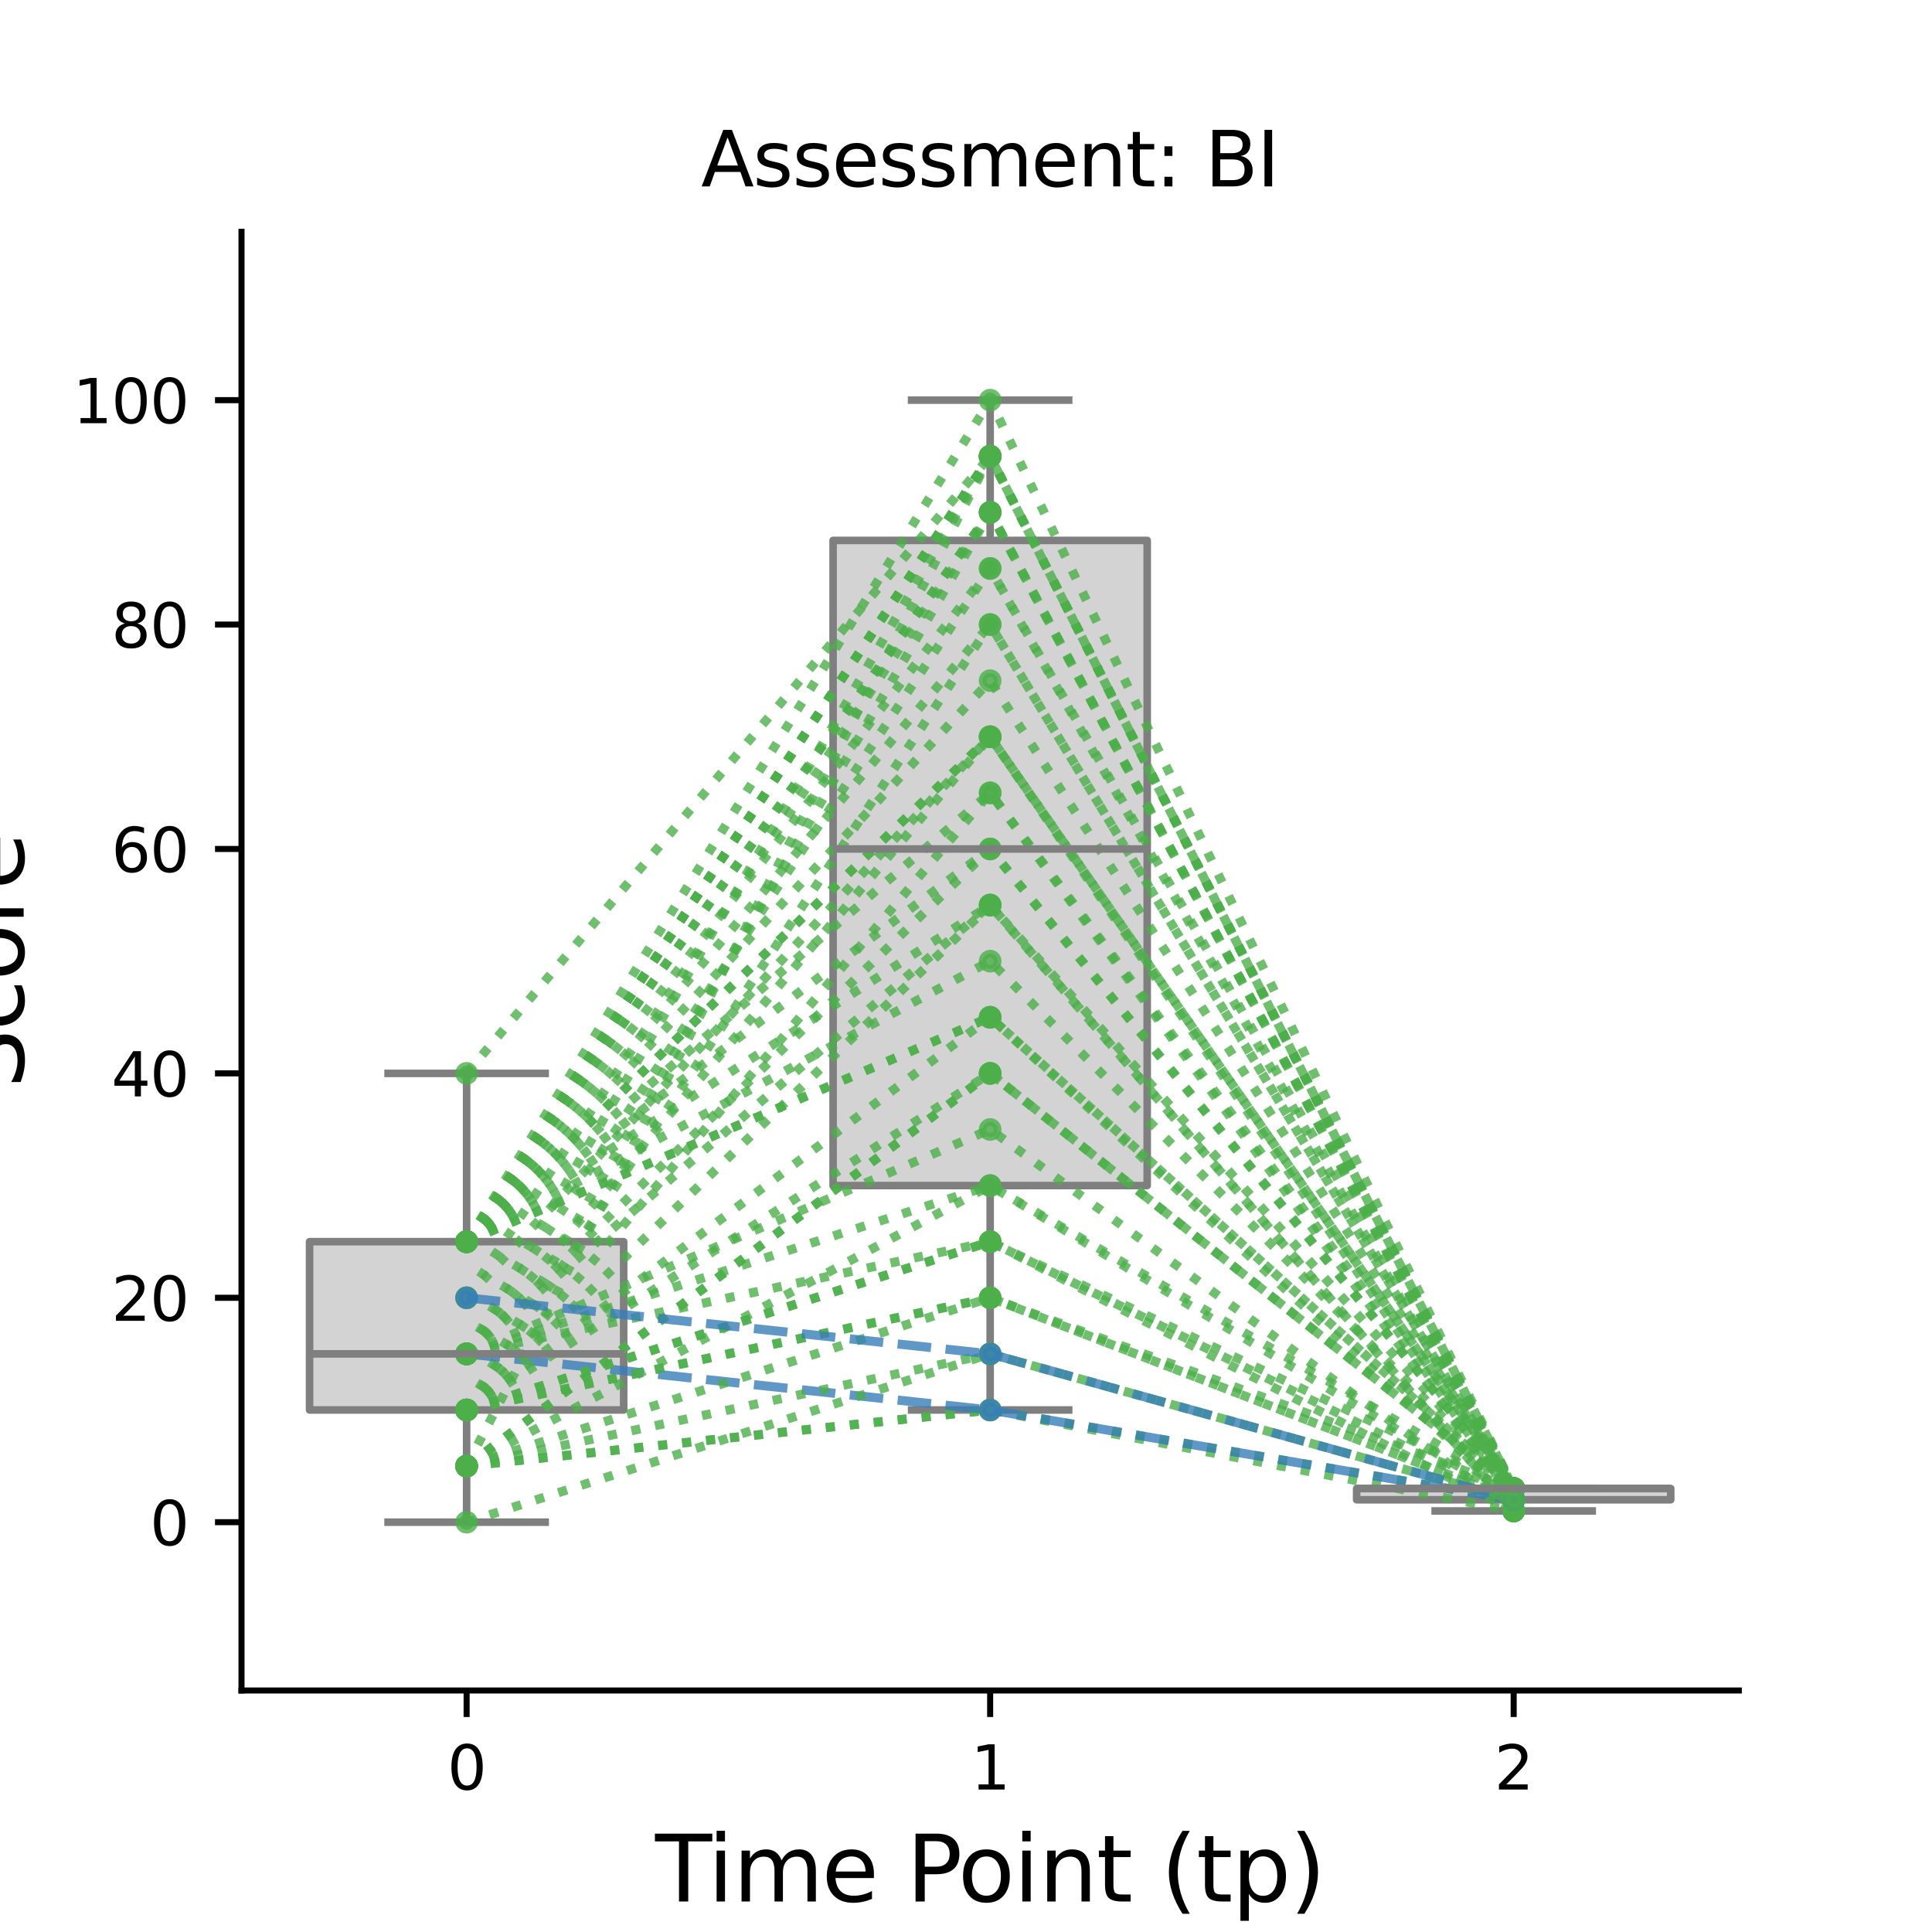 <?xml version="1.0" encoding="utf-8" standalone="no"?>
<!DOCTYPE svg PUBLIC "-//W3C//DTD SVG 1.1//EN"
  "http://www.w3.org/Graphics/SVG/1.1/DTD/svg11.dtd">
<svg xmlns:xlink="http://www.w3.org/1999/xlink" width="255.118pt" height="255.118pt" viewBox="0 0 255.118 255.118" xmlns="http://www.w3.org/2000/svg" version="1.1">
 <defs>
  <style type="text/css">*{stroke-linejoin: round; stroke-linecap: butt}</style>
 </defs>
 <g id="figure_1">
  <g id="patch_1">
   <path d="M 0 255.118 
L 255.118 255.118 
L 255.118 0 
L 0 0 
z
" style="fill: #ffffff"/>
  </g>
  <g id="axes_1">
   <g id="patch_2">
    <path d="M 31.89 223.228 
L 229.606 223.228 
L 229.606 30.614 
L 31.89 30.614 
z
" style="fill: #ffffff"/>
   </g>
   <g id="matplotlib.axis_1">
    <g id="xtick_1">
     <g id="line2d_1">
      <defs>
       <path id="mb9f9c31fc6" d="M 0 0 
L 0 3.5 
" style="stroke: #000000; stroke-width: 0.8"/>
      </defs>
      <g>
       <use xlink:href="#mb9f9c31fc6" x="61.616" y="223.228" style="stroke: #000000; stroke-width: 0.8"/>
      </g>
     </g>
     <g id="text_1">
      <!-- 0 -->
      <g transform="translate(59.071 236.307) scale(0.08 -0.08)">
       <defs>
        <path id="DejaVuSans-30" d="M 2034 4250 
Q 1547 4250 1301 3770 
Q 1056 3291 1056 2328 
Q 1056 1369 1301 889 
Q 1547 409 2034 409 
Q 2525 409 2770 889 
Q 3016 1369 3016 2328 
Q 3016 3291 2770 3770 
Q 2525 4250 2034 4250 
z
M 2034 4750 
Q 2819 4750 3233 4129 
Q 3647 3509 3647 2328 
Q 3647 1150 3233 529 
Q 2819 -91 2034 -91 
Q 1250 -91 836 529 
Q 422 1150 422 2328 
Q 422 3509 836 4129 
Q 1250 4750 2034 4750 
z
" transform="scale(0.016)"/>
       </defs>
       <use xlink:href="#DejaVuSans-30"/>
      </g>
     </g>
    </g>
    <g id="xtick_2">
     <g id="line2d_2">
      <g>
       <use xlink:href="#mb9f9c31fc6" x="130.748" y="223.228" style="stroke: #000000; stroke-width: 0.8"/>
      </g>
     </g>
     <g id="text_2">
      <!-- 1 -->
      <g transform="translate(128.203 236.307) scale(0.08 -0.08)">
       <defs>
        <path id="DejaVuSans-31" d="M 794 531 
L 1825 531 
L 1825 4091 
L 703 3866 
L 703 4441 
L 1819 4666 
L 2450 4666 
L 2450 531 
L 3481 531 
L 3481 0 
L 794 0 
L 794 531 
z
" transform="scale(0.016)"/>
       </defs>
       <use xlink:href="#DejaVuSans-31"/>
      </g>
     </g>
    </g>
    <g id="xtick_3">
     <g id="line2d_3">
      <g>
       <use xlink:href="#mb9f9c31fc6" x="199.879" y="223.228" style="stroke: #000000; stroke-width: 0.8"/>
      </g>
     </g>
     <g id="text_3">
      <!-- 2 -->
      <g transform="translate(197.334 236.307) scale(0.08 -0.08)">
       <defs>
        <path id="DejaVuSans-32" d="M 1228 531 
L 3431 531 
L 3431 0 
L 469 0 
L 469 531 
Q 828 903 1448 1529 
Q 2069 2156 2228 2338 
Q 2531 2678 2651 2914 
Q 2772 3150 2772 3378 
Q 2772 3750 2511 3984 
Q 2250 4219 1831 4219 
Q 1534 4219 1204 4116 
Q 875 4013 500 3803 
L 500 4441 
Q 881 4594 1212 4672 
Q 1544 4750 1819 4750 
Q 2544 4750 2975 4387 
Q 3406 4025 3406 3419 
Q 3406 3131 3298 2873 
Q 3191 2616 2906 2266 
Q 2828 2175 2409 1742 
Q 1991 1309 1228 531 
z
" transform="scale(0.016)"/>
       </defs>
       <use xlink:href="#DejaVuSans-32"/>
      </g>
     </g>
    </g>
    <g id="text_4">
     <!-- Time Point (tp) -->
     <g transform="translate(86.517 251.089) scale(0.12 -0.12)">
      <defs>
       <path id="DejaVuSans-54" d="M -19 4666 
L 3928 4666 
L 3928 4134 
L 2272 4134 
L 2272 0 
L 1638 0 
L 1638 4134 
L -19 4134 
L -19 4666 
z
" transform="scale(0.016)"/>
       <path id="DejaVuSans-69" d="M 603 3500 
L 1178 3500 
L 1178 0 
L 603 0 
L 603 3500 
z
M 603 4863 
L 1178 4863 
L 1178 4134 
L 603 4134 
L 603 4863 
z
" transform="scale(0.016)"/>
       <path id="DejaVuSans-6d" d="M 3328 2828 
Q 3544 3216 3844 3400 
Q 4144 3584 4550 3584 
Q 5097 3584 5394 3201 
Q 5691 2819 5691 2113 
L 5691 0 
L 5113 0 
L 5113 2094 
Q 5113 2597 4934 2840 
Q 4756 3084 4391 3084 
Q 3944 3084 3684 2787 
Q 3425 2491 3425 1978 
L 3425 0 
L 2847 0 
L 2847 2094 
Q 2847 2600 2669 2842 
Q 2491 3084 2119 3084 
Q 1678 3084 1418 2786 
Q 1159 2488 1159 1978 
L 1159 0 
L 581 0 
L 581 3500 
L 1159 3500 
L 1159 2956 
Q 1356 3278 1631 3431 
Q 1906 3584 2284 3584 
Q 2666 3584 2933 3390 
Q 3200 3197 3328 2828 
z
" transform="scale(0.016)"/>
       <path id="DejaVuSans-65" d="M 3597 1894 
L 3597 1613 
L 953 1613 
Q 991 1019 1311 708 
Q 1631 397 2203 397 
Q 2534 397 2845 478 
Q 3156 559 3463 722 
L 3463 178 
Q 3153 47 2828 -22 
Q 2503 -91 2169 -91 
Q 1331 -91 842 396 
Q 353 884 353 1716 
Q 353 2575 817 3079 
Q 1281 3584 2069 3584 
Q 2775 3584 3186 3129 
Q 3597 2675 3597 1894 
z
M 3022 2063 
Q 3016 2534 2758 2815 
Q 2500 3097 2075 3097 
Q 1594 3097 1305 2825 
Q 1016 2553 972 2059 
L 3022 2063 
z
" transform="scale(0.016)"/>
       <path id="DejaVuSans-20" transform="scale(0.016)"/>
       <path id="DejaVuSans-50" d="M 1259 4147 
L 1259 2394 
L 2053 2394 
Q 2494 2394 2734 2622 
Q 2975 2850 2975 3272 
Q 2975 3691 2734 3919 
Q 2494 4147 2053 4147 
L 1259 4147 
z
M 628 4666 
L 2053 4666 
Q 2838 4666 3239 4311 
Q 3641 3956 3641 3272 
Q 3641 2581 3239 2228 
Q 2838 1875 2053 1875 
L 1259 1875 
L 1259 0 
L 628 0 
L 628 4666 
z
" transform="scale(0.016)"/>
       <path id="DejaVuSans-6f" d="M 1959 3097 
Q 1497 3097 1228 2736 
Q 959 2375 959 1747 
Q 959 1119 1226 758 
Q 1494 397 1959 397 
Q 2419 397 2687 759 
Q 2956 1122 2956 1747 
Q 2956 2369 2687 2733 
Q 2419 3097 1959 3097 
z
M 1959 3584 
Q 2709 3584 3137 3096 
Q 3566 2609 3566 1747 
Q 3566 888 3137 398 
Q 2709 -91 1959 -91 
Q 1206 -91 779 398 
Q 353 888 353 1747 
Q 353 2609 779 3096 
Q 1206 3584 1959 3584 
z
" transform="scale(0.016)"/>
       <path id="DejaVuSans-6e" d="M 3513 2113 
L 3513 0 
L 2938 0 
L 2938 2094 
Q 2938 2591 2744 2837 
Q 2550 3084 2163 3084 
Q 1697 3084 1428 2787 
Q 1159 2491 1159 1978 
L 1159 0 
L 581 0 
L 581 3500 
L 1159 3500 
L 1159 2956 
Q 1366 3272 1645 3428 
Q 1925 3584 2291 3584 
Q 2894 3584 3203 3211 
Q 3513 2838 3513 2113 
z
" transform="scale(0.016)"/>
       <path id="DejaVuSans-74" d="M 1172 4494 
L 1172 3500 
L 2356 3500 
L 2356 3053 
L 1172 3053 
L 1172 1153 
Q 1172 725 1289 603 
Q 1406 481 1766 481 
L 2356 481 
L 2356 0 
L 1766 0 
Q 1100 0 847 248 
Q 594 497 594 1153 
L 594 3053 
L 172 3053 
L 172 3500 
L 594 3500 
L 594 4494 
L 1172 4494 
z
" transform="scale(0.016)"/>
       <path id="DejaVuSans-28" d="M 1984 4856 
Q 1566 4138 1362 3434 
Q 1159 2731 1159 2009 
Q 1159 1288 1364 580 
Q 1569 -128 1984 -844 
L 1484 -844 
Q 1016 -109 783 600 
Q 550 1309 550 2009 
Q 550 2706 781 3412 
Q 1013 4119 1484 4856 
L 1984 4856 
z
" transform="scale(0.016)"/>
       <path id="DejaVuSans-70" d="M 1159 525 
L 1159 -1331 
L 581 -1331 
L 581 3500 
L 1159 3500 
L 1159 2969 
Q 1341 3281 1617 3432 
Q 1894 3584 2278 3584 
Q 2916 3584 3314 3078 
Q 3713 2572 3713 1747 
Q 3713 922 3314 415 
Q 2916 -91 2278 -91 
Q 1894 -91 1617 61 
Q 1341 213 1159 525 
z
M 3116 1747 
Q 3116 2381 2855 2742 
Q 2594 3103 2138 3103 
Q 1681 3103 1420 2742 
Q 1159 2381 1159 1747 
Q 1159 1113 1420 752 
Q 1681 391 2138 391 
Q 2594 391 2855 752 
Q 3116 1113 3116 1747 
z
" transform="scale(0.016)"/>
       <path id="DejaVuSans-29" d="M 513 4856 
L 1013 4856 
Q 1481 4119 1714 3412 
Q 1947 2706 1947 2009 
Q 1947 1309 1714 600 
Q 1481 -109 1013 -844 
L 513 -844 
Q 928 -128 1133 580 
Q 1338 1288 1338 2009 
Q 1338 2731 1133 3434 
Q 928 4138 513 4856 
z
" transform="scale(0.016)"/>
      </defs>
      <use xlink:href="#DejaVuSans-54"/>
      <use xlink:href="#DejaVuSans-69" x="57.959"/>
      <use xlink:href="#DejaVuSans-6d" x="85.742"/>
      <use xlink:href="#DejaVuSans-65" x="183.154"/>
      <use xlink:href="#DejaVuSans-20" x="244.678"/>
      <use xlink:href="#DejaVuSans-50" x="276.465"/>
      <use xlink:href="#DejaVuSans-6f" x="333.143"/>
      <use xlink:href="#DejaVuSans-69" x="394.324"/>
      <use xlink:href="#DejaVuSans-6e" x="422.107"/>
      <use xlink:href="#DejaVuSans-74" x="485.486"/>
      <use xlink:href="#DejaVuSans-20" x="524.695"/>
      <use xlink:href="#DejaVuSans-28" x="556.482"/>
      <use xlink:href="#DejaVuSans-74" x="595.496"/>
      <use xlink:href="#DejaVuSans-70" x="634.705"/>
      <use xlink:href="#DejaVuSans-29" x="698.182"/>
     </g>
    </g>
   </g>
   <g id="matplotlib.axis_2">
    <g id="ytick_1">
     <g id="line2d_4">
      <defs>
       <path id="m8d5c53fc57" d="M 0 0 
L -3.5 0 
" style="stroke: #000000; stroke-width: 0.8"/>
      </defs>
      <g>
       <use xlink:href="#m8d5c53fc57" x="31.89" y="201.003" style="stroke: #000000; stroke-width: 0.8"/>
      </g>
     </g>
     <g id="text_5">
      <!-- 0 -->
      <g transform="translate(19.8 204.043) scale(0.08 -0.08)">
       <use xlink:href="#DejaVuSans-30"/>
      </g>
     </g>
    </g>
    <g id="ytick_2">
     <g id="line2d_5">
      <g>
       <use xlink:href="#m8d5c53fc57" x="31.89" y="171.37" style="stroke: #000000; stroke-width: 0.8"/>
      </g>
     </g>
     <g id="text_6">
      <!-- 20 -->
      <g transform="translate(14.71 174.41) scale(0.08 -0.08)">
       <use xlink:href="#DejaVuSans-32"/>
       <use xlink:href="#DejaVuSans-30" x="63.623"/>
      </g>
     </g>
    </g>
    <g id="ytick_3">
     <g id="line2d_6">
      <g>
       <use xlink:href="#m8d5c53fc57" x="31.89" y="141.737" style="stroke: #000000; stroke-width: 0.8"/>
      </g>
     </g>
     <g id="text_7">
      <!-- 40 -->
      <g transform="translate(14.71 144.777) scale(0.08 -0.08)">
       <defs>
        <path id="DejaVuSans-34" d="M 2419 4116 
L 825 1625 
L 2419 1625 
L 2419 4116 
z
M 2253 4666 
L 3047 4666 
L 3047 1625 
L 3713 1625 
L 3713 1100 
L 3047 1100 
L 3047 0 
L 2419 0 
L 2419 1100 
L 313 1100 
L 313 1709 
L 2253 4666 
z
" transform="scale(0.016)"/>
       </defs>
       <use xlink:href="#DejaVuSans-34"/>
       <use xlink:href="#DejaVuSans-30" x="63.623"/>
      </g>
     </g>
    </g>
    <g id="ytick_4">
     <g id="line2d_7">
      <g>
       <use xlink:href="#m8d5c53fc57" x="31.89" y="112.105" style="stroke: #000000; stroke-width: 0.8"/>
      </g>
     </g>
     <g id="text_8">
      <!-- 60 -->
      <g transform="translate(14.71 115.144) scale(0.08 -0.08)">
       <defs>
        <path id="DejaVuSans-36" d="M 2113 2584 
Q 1688 2584 1439 2293 
Q 1191 2003 1191 1497 
Q 1191 994 1439 701 
Q 1688 409 2113 409 
Q 2538 409 2786 701 
Q 3034 994 3034 1497 
Q 3034 2003 2786 2293 
Q 2538 2584 2113 2584 
z
M 3366 4563 
L 3366 3988 
Q 3128 4100 2886 4159 
Q 2644 4219 2406 4219 
Q 1781 4219 1451 3797 
Q 1122 3375 1075 2522 
Q 1259 2794 1537 2939 
Q 1816 3084 2150 3084 
Q 2853 3084 3261 2657 
Q 3669 2231 3669 1497 
Q 3669 778 3244 343 
Q 2819 -91 2113 -91 
Q 1303 -91 875 529 
Q 447 1150 447 2328 
Q 447 3434 972 4092 
Q 1497 4750 2381 4750 
Q 2619 4750 2861 4703 
Q 3103 4656 3366 4563 
z
" transform="scale(0.016)"/>
       </defs>
       <use xlink:href="#DejaVuSans-36"/>
       <use xlink:href="#DejaVuSans-30" x="63.623"/>
      </g>
     </g>
    </g>
    <g id="ytick_5">
     <g id="line2d_8">
      <g>
       <use xlink:href="#m8d5c53fc57" x="31.89" y="82.472" style="stroke: #000000; stroke-width: 0.8"/>
      </g>
     </g>
     <g id="text_9">
      <!-- 80 -->
      <g transform="translate(14.71 85.511) scale(0.08 -0.08)">
       <defs>
        <path id="DejaVuSans-38" d="M 2034 2216 
Q 1584 2216 1326 1975 
Q 1069 1734 1069 1313 
Q 1069 891 1326 650 
Q 1584 409 2034 409 
Q 2484 409 2743 651 
Q 3003 894 3003 1313 
Q 3003 1734 2745 1975 
Q 2488 2216 2034 2216 
z
M 1403 2484 
Q 997 2584 770 2862 
Q 544 3141 544 3541 
Q 544 4100 942 4425 
Q 1341 4750 2034 4750 
Q 2731 4750 3128 4425 
Q 3525 4100 3525 3541 
Q 3525 3141 3298 2862 
Q 3072 2584 2669 2484 
Q 3125 2378 3379 2068 
Q 3634 1759 3634 1313 
Q 3634 634 3220 271 
Q 2806 -91 2034 -91 
Q 1263 -91 848 271 
Q 434 634 434 1313 
Q 434 1759 690 2068 
Q 947 2378 1403 2484 
z
M 1172 3481 
Q 1172 3119 1398 2916 
Q 1625 2713 2034 2713 
Q 2441 2713 2670 2916 
Q 2900 3119 2900 3481 
Q 2900 3844 2670 4047 
Q 2441 4250 2034 4250 
Q 1625 4250 1398 4047 
Q 1172 3844 1172 3481 
z
" transform="scale(0.016)"/>
       </defs>
       <use xlink:href="#DejaVuSans-38"/>
       <use xlink:href="#DejaVuSans-30" x="63.623"/>
      </g>
     </g>
    </g>
    <g id="ytick_6">
     <g id="line2d_9">
      <g>
       <use xlink:href="#m8d5c53fc57" x="31.89" y="52.839" style="stroke: #000000; stroke-width: 0.8"/>
      </g>
     </g>
     <g id="text_10">
      <!-- 100 -->
      <g transform="translate(9.62 55.878) scale(0.08 -0.08)">
       <use xlink:href="#DejaVuSans-31"/>
       <use xlink:href="#DejaVuSans-30" x="63.623"/>
       <use xlink:href="#DejaVuSans-30" x="127.246"/>
      </g>
     </g>
    </g>
    <g id="text_11">
     <!-- Score -->
     <g transform="translate(3.124 143.724) rotate(-90) scale(0.12 -0.12)">
      <defs>
       <path id="DejaVuSans-53" d="M 3425 4513 
L 3425 3897 
Q 3066 4069 2747 4153 
Q 2428 4238 2131 4238 
Q 1616 4238 1336 4038 
Q 1056 3838 1056 3469 
Q 1056 3159 1242 3001 
Q 1428 2844 1947 2747 
L 2328 2669 
Q 3034 2534 3370 2195 
Q 3706 1856 3706 1288 
Q 3706 609 3251 259 
Q 2797 -91 1919 -91 
Q 1588 -91 1214 -16 
Q 841 59 441 206 
L 441 856 
Q 825 641 1194 531 
Q 1563 422 1919 422 
Q 2459 422 2753 634 
Q 3047 847 3047 1241 
Q 3047 1584 2836 1778 
Q 2625 1972 2144 2069 
L 1759 2144 
Q 1053 2284 737 2584 
Q 422 2884 422 3419 
Q 422 4038 858 4394 
Q 1294 4750 2059 4750 
Q 2388 4750 2728 4690 
Q 3069 4631 3425 4513 
z
" transform="scale(0.016)"/>
       <path id="DejaVuSans-63" d="M 3122 3366 
L 3122 2828 
Q 2878 2963 2633 3030 
Q 2388 3097 2138 3097 
Q 1578 3097 1268 2742 
Q 959 2388 959 1747 
Q 959 1106 1268 751 
Q 1578 397 2138 397 
Q 2388 397 2633 464 
Q 2878 531 3122 666 
L 3122 134 
Q 2881 22 2623 -34 
Q 2366 -91 2075 -91 
Q 1284 -91 818 406 
Q 353 903 353 1747 
Q 353 2603 823 3093 
Q 1294 3584 2113 3584 
Q 2378 3584 2631 3529 
Q 2884 3475 3122 3366 
z
" transform="scale(0.016)"/>
       <path id="DejaVuSans-72" d="M 2631 2963 
Q 2534 3019 2420 3045 
Q 2306 3072 2169 3072 
Q 1681 3072 1420 2755 
Q 1159 2438 1159 1844 
L 1159 0 
L 581 0 
L 581 3500 
L 1159 3500 
L 1159 2956 
Q 1341 3275 1631 3429 
Q 1922 3584 2338 3584 
Q 2397 3584 2469 3576 
Q 2541 3569 2628 3553 
L 2631 2963 
z
" transform="scale(0.016)"/>
      </defs>
      <use xlink:href="#DejaVuSans-53"/>
      <use xlink:href="#DejaVuSans-63" x="63.477"/>
      <use xlink:href="#DejaVuSans-6f" x="118.457"/>
      <use xlink:href="#DejaVuSans-72" x="179.639"/>
      <use xlink:href="#DejaVuSans-65" x="218.502"/>
     </g>
    </g>
   </g>
   <g id="patch_3">
    <path d="M 40.877 186.187 
L 82.356 186.187 
L 82.356 163.962 
L 40.877 163.962 
L 40.877 186.187 
z
" clip-path="url(#p64e47fcf01)" style="fill: #d3d3d3; stroke: #7f7f7f; stroke-linejoin: miter"/>
   </g>
   <g id="line2d_10">
    <path d="M 61.616 186.187 
L 61.616 201.003 
" clip-path="url(#p64e47fcf01)" style="fill: none; stroke: #7f7f7f"/>
   </g>
   <g id="line2d_11">
    <path d="M 61.616 163.962 
L 61.616 141.737 
" clip-path="url(#p64e47fcf01)" style="fill: none; stroke: #7f7f7f"/>
   </g>
   <g id="line2d_12">
    <path d="M 51.247 201.003 
L 71.986 201.003 
" clip-path="url(#p64e47fcf01)" style="fill: none; stroke: #7f7f7f; stroke-linecap: square"/>
   </g>
   <g id="line2d_13">
    <path d="M 51.247 141.737 
L 71.986 141.737 
" clip-path="url(#p64e47fcf01)" style="fill: none; stroke: #7f7f7f; stroke-linecap: square"/>
   </g>
   <g id="patch_4">
    <path d="M 110.008 156.554 
L 151.487 156.554 
L 151.487 71.359 
L 110.008 71.359 
L 110.008 156.554 
z
" clip-path="url(#p64e47fcf01)" style="fill: #d3d3d3; stroke: #7f7f7f; stroke-linejoin: miter"/>
   </g>
   <g id="line2d_14">
    <path d="M 130.748 156.554 
L 130.748 186.187 
" clip-path="url(#p64e47fcf01)" style="fill: none; stroke: #7f7f7f"/>
   </g>
   <g id="line2d_15">
    <path d="M 130.748 71.359 
L 130.748 52.839 
" clip-path="url(#p64e47fcf01)" style="fill: none; stroke: #7f7f7f"/>
   </g>
   <g id="line2d_16">
    <path d="M 120.378 186.187 
L 141.117 186.187 
" clip-path="url(#p64e47fcf01)" style="fill: none; stroke: #7f7f7f; stroke-linecap: square"/>
   </g>
   <g id="line2d_17">
    <path d="M 120.378 52.839 
L 141.117 52.839 
" clip-path="url(#p64e47fcf01)" style="fill: none; stroke: #7f7f7f; stroke-linecap: square"/>
   </g>
   <g id="patch_5">
    <path d="M 179.14 198.04 
L 220.619 198.04 
L 220.619 196.558 
L 179.14 196.558 
L 179.14 198.04 
z
" clip-path="url(#p64e47fcf01)" style="fill: #d3d3d3; stroke: #7f7f7f; stroke-linejoin: miter"/>
   </g>
   <g id="line2d_18">
    <path d="M 199.879 198.04 
L 199.879 199.522 
" clip-path="url(#p64e47fcf01)" style="fill: none; stroke: #7f7f7f"/>
   </g>
   <g id="line2d_19">
    <path d="M 199.879 196.558 
L 199.879 196.558 
" clip-path="url(#p64e47fcf01)" style="fill: none; stroke: #7f7f7f"/>
   </g>
   <g id="line2d_20">
    <path d="M 189.51 199.522 
L 210.249 199.522 
" clip-path="url(#p64e47fcf01)" style="fill: none; stroke: #7f7f7f; stroke-linecap: square"/>
   </g>
   <g id="line2d_21">
    <path d="M 189.51 196.558 
L 210.249 196.558 
" clip-path="url(#p64e47fcf01)" style="fill: none; stroke: #7f7f7f; stroke-linecap: square"/>
   </g>
   <g id="line2d_22">
    <path d="M 61.616 163.962 
L 130.748 60.247 
L 199.879 196.558 
" clip-path="url(#p64e47fcf01)" style="fill: none; stroke-dasharray: 1.2,1.98; stroke-dashoffset: 0; stroke: #4daf4a; stroke-opacity: 0.8; stroke-width: 1.2"/>
    <defs>
     <path id="m188b33fec9" d="M 0 1 
C 0.265 1 0.52 0.895 0.707 0.707 
C 0.895 0.52 1 0.265 1 0 
C 1 -0.265 0.895 -0.52 0.707 -0.707 
C 0.52 -0.895 0.265 -1 0 -1 
C -0.265 -1 -0.52 -0.895 -0.707 -0.707 
C -0.895 -0.52 -1 -0.265 -1 0 
C -1 0.265 -0.895 0.52 -0.707 0.707 
C -0.52 0.895 -0.265 1 0 1 
z
" style="stroke: #4daf4a; stroke-opacity: 0.8"/>
    </defs>
    <g clip-path="url(#p64e47fcf01)">
     <use xlink:href="#m188b33fec9" x="61.616" y="163.962" style="fill: #4daf4a; fill-opacity: 0.8; stroke: #4daf4a; stroke-opacity: 0.8"/>
     <use xlink:href="#m188b33fec9" x="130.748" y="60.247" style="fill: #4daf4a; fill-opacity: 0.8; stroke: #4daf4a; stroke-opacity: 0.8"/>
     <use xlink:href="#m188b33fec9" x="199.879" y="196.558" style="fill: #4daf4a; fill-opacity: 0.8; stroke: #4daf4a; stroke-opacity: 0.8"/>
    </g>
   </g>
   <g id="line2d_23">
    <path d="M 61.616 141.737 
L 130.748 60.247 
L 199.879 196.558 
" clip-path="url(#p64e47fcf01)" style="fill: none; stroke-dasharray: 1.2,1.98; stroke-dashoffset: 0; stroke: #4daf4a; stroke-opacity: 0.8; stroke-width: 1.2"/>
    <g clip-path="url(#p64e47fcf01)">
     <use xlink:href="#m188b33fec9" x="61.616" y="141.737" style="fill: #4daf4a; fill-opacity: 0.8; stroke: #4daf4a; stroke-opacity: 0.8"/>
     <use xlink:href="#m188b33fec9" x="130.748" y="60.247" style="fill: #4daf4a; fill-opacity: 0.8; stroke: #4daf4a; stroke-opacity: 0.8"/>
     <use xlink:href="#m188b33fec9" x="199.879" y="196.558" style="fill: #4daf4a; fill-opacity: 0.8; stroke: #4daf4a; stroke-opacity: 0.8"/>
    </g>
   </g>
   <g id="line2d_24">
    <path d="M 61.616 163.962 
L 130.748 97.288 
L 199.879 196.558 
" clip-path="url(#p64e47fcf01)" style="fill: none; stroke-dasharray: 1.2,1.98; stroke-dashoffset: 0; stroke: #4daf4a; stroke-opacity: 0.8; stroke-width: 1.2"/>
    <g clip-path="url(#p64e47fcf01)">
     <use xlink:href="#m188b33fec9" x="61.616" y="163.962" style="fill: #4daf4a; fill-opacity: 0.8; stroke: #4daf4a; stroke-opacity: 0.8"/>
     <use xlink:href="#m188b33fec9" x="130.748" y="97.288" style="fill: #4daf4a; fill-opacity: 0.8; stroke: #4daf4a; stroke-opacity: 0.8"/>
     <use xlink:href="#m188b33fec9" x="199.879" y="196.558" style="fill: #4daf4a; fill-opacity: 0.8; stroke: #4daf4a; stroke-opacity: 0.8"/>
    </g>
   </g>
   <g id="line2d_25">
    <path d="M 61.616 163.962 
L 130.748 82.472 
L 199.879 196.558 
" clip-path="url(#p64e47fcf01)" style="fill: none; stroke-dasharray: 1.2,1.98; stroke-dashoffset: 0; stroke: #4daf4a; stroke-opacity: 0.8; stroke-width: 1.2"/>
    <g clip-path="url(#p64e47fcf01)">
     <use xlink:href="#m188b33fec9" x="61.616" y="163.962" style="fill: #4daf4a; fill-opacity: 0.8; stroke: #4daf4a; stroke-opacity: 0.8"/>
     <use xlink:href="#m188b33fec9" x="130.748" y="82.472" style="fill: #4daf4a; fill-opacity: 0.8; stroke: #4daf4a; stroke-opacity: 0.8"/>
     <use xlink:href="#m188b33fec9" x="199.879" y="196.558" style="fill: #4daf4a; fill-opacity: 0.8; stroke: #4daf4a; stroke-opacity: 0.8"/>
    </g>
   </g>
   <g id="line2d_26">
    <path d="M 61.616 186.187 
L 130.748 104.696 
L 199.879 196.558 
" clip-path="url(#p64e47fcf01)" style="fill: none; stroke-dasharray: 1.2,1.98; stroke-dashoffset: 0; stroke: #4daf4a; stroke-opacity: 0.8; stroke-width: 1.2"/>
    <g clip-path="url(#p64e47fcf01)">
     <use xlink:href="#m188b33fec9" x="61.616" y="186.187" style="fill: #4daf4a; fill-opacity: 0.8; stroke: #4daf4a; stroke-opacity: 0.8"/>
     <use xlink:href="#m188b33fec9" x="130.748" y="104.696" style="fill: #4daf4a; fill-opacity: 0.8; stroke: #4daf4a; stroke-opacity: 0.8"/>
     <use xlink:href="#m188b33fec9" x="199.879" y="196.558" style="fill: #4daf4a; fill-opacity: 0.8; stroke: #4daf4a; stroke-opacity: 0.8"/>
    </g>
   </g>
   <g id="line2d_27">
    <path d="M 61.616 171.37 
L 130.748 97.288 
L 199.879 196.558 
" clip-path="url(#p64e47fcf01)" style="fill: none; stroke-dasharray: 1.2,1.98; stroke-dashoffset: 0; stroke: #4daf4a; stroke-opacity: 0.8; stroke-width: 1.2"/>
    <g clip-path="url(#p64e47fcf01)">
     <use xlink:href="#m188b33fec9" x="61.616" y="171.37" style="fill: #4daf4a; fill-opacity: 0.8; stroke: #4daf4a; stroke-opacity: 0.8"/>
     <use xlink:href="#m188b33fec9" x="130.748" y="97.288" style="fill: #4daf4a; fill-opacity: 0.8; stroke: #4daf4a; stroke-opacity: 0.8"/>
     <use xlink:href="#m188b33fec9" x="199.879" y="196.558" style="fill: #4daf4a; fill-opacity: 0.8; stroke: #4daf4a; stroke-opacity: 0.8"/>
    </g>
   </g>
   <g id="line2d_28">
    <path d="M 61.616 178.779 
L 130.748 75.063 
L 199.879 196.558 
" clip-path="url(#p64e47fcf01)" style="fill: none; stroke-dasharray: 1.2,1.98; stroke-dashoffset: 0; stroke: #4daf4a; stroke-opacity: 0.8; stroke-width: 1.2"/>
    <g clip-path="url(#p64e47fcf01)">
     <use xlink:href="#m188b33fec9" x="61.616" y="178.779" style="fill: #4daf4a; fill-opacity: 0.8; stroke: #4daf4a; stroke-opacity: 0.8"/>
     <use xlink:href="#m188b33fec9" x="130.748" y="75.063" style="fill: #4daf4a; fill-opacity: 0.8; stroke: #4daf4a; stroke-opacity: 0.8"/>
     <use xlink:href="#m188b33fec9" x="199.879" y="196.558" style="fill: #4daf4a; fill-opacity: 0.8; stroke: #4daf4a; stroke-opacity: 0.8"/>
    </g>
   </g>
   <g id="line2d_29">
    <path d="M 61.616 193.595 
L 130.748 186.187 
L 199.879 199.522 
" clip-path="url(#p64e47fcf01)" style="fill: none; stroke-dasharray: 1.2,1.98; stroke-dashoffset: 0; stroke: #4daf4a; stroke-opacity: 0.8; stroke-width: 1.2"/>
    <g clip-path="url(#p64e47fcf01)">
     <use xlink:href="#m188b33fec9" x="61.616" y="193.595" style="fill: #4daf4a; fill-opacity: 0.8; stroke: #4daf4a; stroke-opacity: 0.8"/>
     <use xlink:href="#m188b33fec9" x="130.748" y="186.187" style="fill: #4daf4a; fill-opacity: 0.8; stroke: #4daf4a; stroke-opacity: 0.8"/>
     <use xlink:href="#m188b33fec9" x="199.879" y="199.522" style="fill: #4daf4a; fill-opacity: 0.8; stroke: #4daf4a; stroke-opacity: 0.8"/>
    </g>
   </g>
   <g id="line2d_30">
    <path d="M 61.616 193.595 
L 130.748 186.187 
L 199.879 198.04 
" clip-path="url(#p64e47fcf01)" style="fill: none; stroke-dasharray: 1.2,1.98; stroke-dashoffset: 0; stroke: #4daf4a; stroke-opacity: 0.8; stroke-width: 1.2"/>
    <g clip-path="url(#p64e47fcf01)">
     <use xlink:href="#m188b33fec9" x="61.616" y="193.595" style="fill: #4daf4a; fill-opacity: 0.8; stroke: #4daf4a; stroke-opacity: 0.8"/>
     <use xlink:href="#m188b33fec9" x="130.748" y="186.187" style="fill: #4daf4a; fill-opacity: 0.8; stroke: #4daf4a; stroke-opacity: 0.8"/>
     <use xlink:href="#m188b33fec9" x="199.879" y="198.04" style="fill: #4daf4a; fill-opacity: 0.8; stroke: #4daf4a; stroke-opacity: 0.8"/>
    </g>
   </g>
   <g id="line2d_31">
    <path d="M 61.616 186.187 
L 130.748 141.737 
L 199.879 196.558 
" clip-path="url(#p64e47fcf01)" style="fill: none; stroke-dasharray: 1.2,1.98; stroke-dashoffset: 0; stroke: #4daf4a; stroke-opacity: 0.8; stroke-width: 1.2"/>
    <g clip-path="url(#p64e47fcf01)">
     <use xlink:href="#m188b33fec9" x="61.616" y="186.187" style="fill: #4daf4a; fill-opacity: 0.8; stroke: #4daf4a; stroke-opacity: 0.8"/>
     <use xlink:href="#m188b33fec9" x="130.748" y="141.737" style="fill: #4daf4a; fill-opacity: 0.8; stroke: #4daf4a; stroke-opacity: 0.8"/>
     <use xlink:href="#m188b33fec9" x="199.879" y="196.558" style="fill: #4daf4a; fill-opacity: 0.8; stroke: #4daf4a; stroke-opacity: 0.8"/>
    </g>
   </g>
   <g id="line2d_32">
    <path d="M 61.616 163.962 
L 130.748 75.063 
L 199.879 198.04 
" clip-path="url(#p64e47fcf01)" style="fill: none; stroke-dasharray: 1.2,1.98; stroke-dashoffset: 0; stroke: #4daf4a; stroke-opacity: 0.8; stroke-width: 1.2"/>
    <g clip-path="url(#p64e47fcf01)">
     <use xlink:href="#m188b33fec9" x="61.616" y="163.962" style="fill: #4daf4a; fill-opacity: 0.8; stroke: #4daf4a; stroke-opacity: 0.8"/>
     <use xlink:href="#m188b33fec9" x="130.748" y="75.063" style="fill: #4daf4a; fill-opacity: 0.8; stroke: #4daf4a; stroke-opacity: 0.8"/>
     <use xlink:href="#m188b33fec9" x="199.879" y="198.04" style="fill: #4daf4a; fill-opacity: 0.8; stroke: #4daf4a; stroke-opacity: 0.8"/>
    </g>
   </g>
   <g id="line2d_33">
    <path d="M 61.616 178.779 
L 130.748 149.146 
L 199.879 199.522 
" clip-path="url(#p64e47fcf01)" style="fill: none; stroke-dasharray: 1.2,1.98; stroke-dashoffset: 0; stroke: #4daf4a; stroke-opacity: 0.8; stroke-width: 1.2"/>
    <g clip-path="url(#p64e47fcf01)">
     <use xlink:href="#m188b33fec9" x="61.616" y="178.779" style="fill: #4daf4a; fill-opacity: 0.8; stroke: #4daf4a; stroke-opacity: 0.8"/>
     <use xlink:href="#m188b33fec9" x="130.748" y="149.146" style="fill: #4daf4a; fill-opacity: 0.8; stroke: #4daf4a; stroke-opacity: 0.8"/>
     <use xlink:href="#m188b33fec9" x="199.879" y="199.522" style="fill: #4daf4a; fill-opacity: 0.8; stroke: #4daf4a; stroke-opacity: 0.8"/>
    </g>
   </g>
   <g id="line2d_34">
    <path d="M 61.616 163.962 
L 130.748 112.105 
L 199.879 196.558 
" clip-path="url(#p64e47fcf01)" style="fill: none; stroke-dasharray: 1.2,1.98; stroke-dashoffset: 0; stroke: #4daf4a; stroke-opacity: 0.8; stroke-width: 1.2"/>
    <g clip-path="url(#p64e47fcf01)">
     <use xlink:href="#m188b33fec9" x="61.616" y="163.962" style="fill: #4daf4a; fill-opacity: 0.8; stroke: #4daf4a; stroke-opacity: 0.8"/>
     <use xlink:href="#m188b33fec9" x="130.748" y="112.105" style="fill: #4daf4a; fill-opacity: 0.8; stroke: #4daf4a; stroke-opacity: 0.8"/>
     <use xlink:href="#m188b33fec9" x="199.879" y="196.558" style="fill: #4daf4a; fill-opacity: 0.8; stroke: #4daf4a; stroke-opacity: 0.8"/>
    </g>
   </g>
   <g id="line2d_35">
    <path d="M 61.616 186.187 
L 130.748 82.472 
L 199.879 196.558 
" clip-path="url(#p64e47fcf01)" style="fill: none; stroke-dasharray: 1.2,1.98; stroke-dashoffset: 0; stroke: #4daf4a; stroke-opacity: 0.8; stroke-width: 1.2"/>
    <g clip-path="url(#p64e47fcf01)">
     <use xlink:href="#m188b33fec9" x="61.616" y="186.187" style="fill: #4daf4a; fill-opacity: 0.8; stroke: #4daf4a; stroke-opacity: 0.8"/>
     <use xlink:href="#m188b33fec9" x="130.748" y="82.472" style="fill: #4daf4a; fill-opacity: 0.8; stroke: #4daf4a; stroke-opacity: 0.8"/>
     <use xlink:href="#m188b33fec9" x="199.879" y="196.558" style="fill: #4daf4a; fill-opacity: 0.8; stroke: #4daf4a; stroke-opacity: 0.8"/>
    </g>
   </g>
   <g id="line2d_36">
    <path d="M 61.616 178.779 
L 130.748 60.247 
L 199.879 196.558 
" clip-path="url(#p64e47fcf01)" style="fill: none; stroke-dasharray: 1.2,1.98; stroke-dashoffset: 0; stroke: #4daf4a; stroke-opacity: 0.8; stroke-width: 1.2"/>
    <g clip-path="url(#p64e47fcf01)">
     <use xlink:href="#m188b33fec9" x="61.616" y="178.779" style="fill: #4daf4a; fill-opacity: 0.8; stroke: #4daf4a; stroke-opacity: 0.8"/>
     <use xlink:href="#m188b33fec9" x="130.748" y="60.247" style="fill: #4daf4a; fill-opacity: 0.8; stroke: #4daf4a; stroke-opacity: 0.8"/>
     <use xlink:href="#m188b33fec9" x="199.879" y="196.558" style="fill: #4daf4a; fill-opacity: 0.8; stroke: #4daf4a; stroke-opacity: 0.8"/>
    </g>
   </g>
   <g id="line2d_37">
    <path d="M 61.616 163.962 
L 130.748 67.655 
L 199.879 196.558 
" clip-path="url(#p64e47fcf01)" style="fill: none; stroke-dasharray: 1.2,1.98; stroke-dashoffset: 0; stroke: #4daf4a; stroke-opacity: 0.8; stroke-width: 1.2"/>
    <g clip-path="url(#p64e47fcf01)">
     <use xlink:href="#m188b33fec9" x="61.616" y="163.962" style="fill: #4daf4a; fill-opacity: 0.8; stroke: #4daf4a; stroke-opacity: 0.8"/>
     <use xlink:href="#m188b33fec9" x="130.748" y="67.655" style="fill: #4daf4a; fill-opacity: 0.8; stroke: #4daf4a; stroke-opacity: 0.8"/>
     <use xlink:href="#m188b33fec9" x="199.879" y="196.558" style="fill: #4daf4a; fill-opacity: 0.8; stroke: #4daf4a; stroke-opacity: 0.8"/>
    </g>
   </g>
   <g id="line2d_38">
    <path d="M 61.616 163.962 
L 130.748 60.247 
L 199.879 196.558 
" clip-path="url(#p64e47fcf01)" style="fill: none; stroke-dasharray: 1.2,1.98; stroke-dashoffset: 0; stroke: #4daf4a; stroke-opacity: 0.8; stroke-width: 1.2"/>
    <g clip-path="url(#p64e47fcf01)">
     <use xlink:href="#m188b33fec9" x="61.616" y="163.962" style="fill: #4daf4a; fill-opacity: 0.8; stroke: #4daf4a; stroke-opacity: 0.8"/>
     <use xlink:href="#m188b33fec9" x="130.748" y="60.247" style="fill: #4daf4a; fill-opacity: 0.8; stroke: #4daf4a; stroke-opacity: 0.8"/>
     <use xlink:href="#m188b33fec9" x="199.879" y="196.558" style="fill: #4daf4a; fill-opacity: 0.8; stroke: #4daf4a; stroke-opacity: 0.8"/>
    </g>
   </g>
   <g id="line2d_39">
    <path d="M 61.616 178.779 
L 130.748 119.513 
L 199.879 199.522 
" clip-path="url(#p64e47fcf01)" style="fill: none; stroke-dasharray: 1.2,1.98; stroke-dashoffset: 0; stroke: #4daf4a; stroke-opacity: 0.8; stroke-width: 1.2"/>
    <g clip-path="url(#p64e47fcf01)">
     <use xlink:href="#m188b33fec9" x="61.616" y="178.779" style="fill: #4daf4a; fill-opacity: 0.8; stroke: #4daf4a; stroke-opacity: 0.8"/>
     <use xlink:href="#m188b33fec9" x="130.748" y="119.513" style="fill: #4daf4a; fill-opacity: 0.8; stroke: #4daf4a; stroke-opacity: 0.8"/>
     <use xlink:href="#m188b33fec9" x="199.879" y="199.522" style="fill: #4daf4a; fill-opacity: 0.8; stroke: #4daf4a; stroke-opacity: 0.8"/>
    </g>
   </g>
   <g id="line2d_40">
    <path d="M 61.616 186.187 
L 130.748 67.655 
L 199.879 196.558 
" clip-path="url(#p64e47fcf01)" style="fill: none; stroke-dasharray: 1.2,1.98; stroke-dashoffset: 0; stroke: #4daf4a; stroke-opacity: 0.8; stroke-width: 1.2"/>
    <g clip-path="url(#p64e47fcf01)">
     <use xlink:href="#m188b33fec9" x="61.616" y="186.187" style="fill: #4daf4a; fill-opacity: 0.8; stroke: #4daf4a; stroke-opacity: 0.8"/>
     <use xlink:href="#m188b33fec9" x="130.748" y="67.655" style="fill: #4daf4a; fill-opacity: 0.8; stroke: #4daf4a; stroke-opacity: 0.8"/>
     <use xlink:href="#m188b33fec9" x="199.879" y="196.558" style="fill: #4daf4a; fill-opacity: 0.8; stroke: #4daf4a; stroke-opacity: 0.8"/>
    </g>
   </g>
   <g id="line2d_41">
    <path d="M 61.616 171.37 
L 130.748 67.655 
L 199.879 196.558 
" clip-path="url(#p64e47fcf01)" style="fill: none; stroke-dasharray: 1.2,1.98; stroke-dashoffset: 0; stroke: #4daf4a; stroke-opacity: 0.8; stroke-width: 1.2"/>
    <g clip-path="url(#p64e47fcf01)">
     <use xlink:href="#m188b33fec9" x="61.616" y="171.37" style="fill: #4daf4a; fill-opacity: 0.8; stroke: #4daf4a; stroke-opacity: 0.8"/>
     <use xlink:href="#m188b33fec9" x="130.748" y="67.655" style="fill: #4daf4a; fill-opacity: 0.8; stroke: #4daf4a; stroke-opacity: 0.8"/>
     <use xlink:href="#m188b33fec9" x="199.879" y="196.558" style="fill: #4daf4a; fill-opacity: 0.8; stroke: #4daf4a; stroke-opacity: 0.8"/>
    </g>
   </g>
   <g id="line2d_42">
    <path d="M 61.616 163.962 
L 130.748 119.513 
L 199.879 199.522 
" clip-path="url(#p64e47fcf01)" style="fill: none; stroke-dasharray: 1.2,1.98; stroke-dashoffset: 0; stroke: #4daf4a; stroke-opacity: 0.8; stroke-width: 1.2"/>
    <g clip-path="url(#p64e47fcf01)">
     <use xlink:href="#m188b33fec9" x="61.616" y="163.962" style="fill: #4daf4a; fill-opacity: 0.8; stroke: #4daf4a; stroke-opacity: 0.8"/>
     <use xlink:href="#m188b33fec9" x="130.748" y="119.513" style="fill: #4daf4a; fill-opacity: 0.8; stroke: #4daf4a; stroke-opacity: 0.8"/>
     <use xlink:href="#m188b33fec9" x="199.879" y="199.522" style="fill: #4daf4a; fill-opacity: 0.8; stroke: #4daf4a; stroke-opacity: 0.8"/>
    </g>
   </g>
   <g id="line2d_43">
    <path d="M 61.616 193.595 
L 130.748 141.737 
L 199.879 196.558 
" clip-path="url(#p64e47fcf01)" style="fill: none; stroke-dasharray: 1.2,1.98; stroke-dashoffset: 0; stroke: #4daf4a; stroke-opacity: 0.8; stroke-width: 1.2"/>
    <g clip-path="url(#p64e47fcf01)">
     <use xlink:href="#m188b33fec9" x="61.616" y="193.595" style="fill: #4daf4a; fill-opacity: 0.8; stroke: #4daf4a; stroke-opacity: 0.8"/>
     <use xlink:href="#m188b33fec9" x="130.748" y="141.737" style="fill: #4daf4a; fill-opacity: 0.8; stroke: #4daf4a; stroke-opacity: 0.8"/>
     <use xlink:href="#m188b33fec9" x="199.879" y="196.558" style="fill: #4daf4a; fill-opacity: 0.8; stroke: #4daf4a; stroke-opacity: 0.8"/>
    </g>
   </g>
   <g id="line2d_44">
    <path d="M 61.616 178.779 
L 130.748 156.554 
L 199.879 196.558 
" clip-path="url(#p64e47fcf01)" style="fill: none; stroke-dasharray: 1.2,1.98; stroke-dashoffset: 0; stroke: #4daf4a; stroke-opacity: 0.8; stroke-width: 1.2"/>
    <g clip-path="url(#p64e47fcf01)">
     <use xlink:href="#m188b33fec9" x="61.616" y="178.779" style="fill: #4daf4a; fill-opacity: 0.8; stroke: #4daf4a; stroke-opacity: 0.8"/>
     <use xlink:href="#m188b33fec9" x="130.748" y="156.554" style="fill: #4daf4a; fill-opacity: 0.8; stroke: #4daf4a; stroke-opacity: 0.8"/>
     <use xlink:href="#m188b33fec9" x="199.879" y="196.558" style="fill: #4daf4a; fill-opacity: 0.8; stroke: #4daf4a; stroke-opacity: 0.8"/>
    </g>
   </g>
   <g id="line2d_45">
    <path d="M 61.616 163.962 
L 130.748 60.247 
L 199.879 196.558 
" clip-path="url(#p64e47fcf01)" style="fill: none; stroke-dasharray: 1.2,1.98; stroke-dashoffset: 0; stroke: #4daf4a; stroke-opacity: 0.8; stroke-width: 1.2"/>
    <g clip-path="url(#p64e47fcf01)">
     <use xlink:href="#m188b33fec9" x="61.616" y="163.962" style="fill: #4daf4a; fill-opacity: 0.8; stroke: #4daf4a; stroke-opacity: 0.8"/>
     <use xlink:href="#m188b33fec9" x="130.748" y="60.247" style="fill: #4daf4a; fill-opacity: 0.8; stroke: #4daf4a; stroke-opacity: 0.8"/>
     <use xlink:href="#m188b33fec9" x="199.879" y="196.558" style="fill: #4daf4a; fill-opacity: 0.8; stroke: #4daf4a; stroke-opacity: 0.8"/>
    </g>
   </g>
   <g id="line2d_46">
    <path d="M 61.616 193.595 
L 130.748 141.737 
L 199.879 196.558 
" clip-path="url(#p64e47fcf01)" style="fill: none; stroke-dasharray: 1.2,1.98; stroke-dashoffset: 0; stroke: #4daf4a; stroke-opacity: 0.8; stroke-width: 1.2"/>
    <g clip-path="url(#p64e47fcf01)">
     <use xlink:href="#m188b33fec9" x="61.616" y="193.595" style="fill: #4daf4a; fill-opacity: 0.8; stroke: #4daf4a; stroke-opacity: 0.8"/>
     <use xlink:href="#m188b33fec9" x="130.748" y="141.737" style="fill: #4daf4a; fill-opacity: 0.8; stroke: #4daf4a; stroke-opacity: 0.8"/>
     <use xlink:href="#m188b33fec9" x="199.879" y="196.558" style="fill: #4daf4a; fill-opacity: 0.8; stroke: #4daf4a; stroke-opacity: 0.8"/>
    </g>
   </g>
   <g id="line2d_47">
    <path d="M 61.616 186.187 
L 130.748 171.37 
L 199.879 196.558 
" clip-path="url(#p64e47fcf01)" style="fill: none; stroke-dasharray: 1.2,1.98; stroke-dashoffset: 0; stroke: #4daf4a; stroke-opacity: 0.8; stroke-width: 1.2"/>
    <g clip-path="url(#p64e47fcf01)">
     <use xlink:href="#m188b33fec9" x="61.616" y="186.187" style="fill: #4daf4a; fill-opacity: 0.8; stroke: #4daf4a; stroke-opacity: 0.8"/>
     <use xlink:href="#m188b33fec9" x="130.748" y="171.37" style="fill: #4daf4a; fill-opacity: 0.8; stroke: #4daf4a; stroke-opacity: 0.8"/>
     <use xlink:href="#m188b33fec9" x="199.879" y="196.558" style="fill: #4daf4a; fill-opacity: 0.8; stroke: #4daf4a; stroke-opacity: 0.8"/>
    </g>
   </g>
   <g id="line2d_48">
    <path d="M 61.616 178.779 
L 130.748 186.187 
L 199.879 198.04 
" clip-path="url(#p64e47fcf01)" style="fill: none; stroke-dasharray: 4.44,1.92; stroke-dashoffset: 0; stroke: #377eb8; stroke-opacity: 0.8; stroke-width: 1.2"/>
    <defs>
     <path id="m1ab920f310" d="M 0 1 
C 0.265 1 0.52 0.895 0.707 0.707 
C 0.895 0.52 1 0.265 1 0 
C 1 -0.265 0.895 -0.52 0.707 -0.707 
C 0.52 -0.895 0.265 -1 0 -1 
C -0.265 -1 -0.52 -0.895 -0.707 -0.707 
C -0.895 -0.52 -1 -0.265 -1 0 
C -1 0.265 -0.895 0.52 -0.707 0.707 
C -0.52 0.895 -0.265 1 0 1 
z
" style="stroke: #377eb8; stroke-opacity: 0.8"/>
    </defs>
    <g clip-path="url(#p64e47fcf01)">
     <use xlink:href="#m1ab920f310" x="61.616" y="178.779" style="fill: #377eb8; fill-opacity: 0.8; stroke: #377eb8; stroke-opacity: 0.8"/>
     <use xlink:href="#m1ab920f310" x="130.748" y="186.187" style="fill: #377eb8; fill-opacity: 0.8; stroke: #377eb8; stroke-opacity: 0.8"/>
     <use xlink:href="#m1ab920f310" x="199.879" y="198.04" style="fill: #377eb8; fill-opacity: 0.8; stroke: #377eb8; stroke-opacity: 0.8"/>
    </g>
   </g>
   <g id="line2d_49">
    <path d="M 61.616 193.595 
L 130.748 60.247 
L 199.879 196.558 
" clip-path="url(#p64e47fcf01)" style="fill: none; stroke-dasharray: 1.2,1.98; stroke-dashoffset: 0; stroke: #4daf4a; stroke-opacity: 0.8; stroke-width: 1.2"/>
    <g clip-path="url(#p64e47fcf01)">
     <use xlink:href="#m188b33fec9" x="61.616" y="193.595" style="fill: #4daf4a; fill-opacity: 0.8; stroke: #4daf4a; stroke-opacity: 0.8"/>
     <use xlink:href="#m188b33fec9" x="130.748" y="60.247" style="fill: #4daf4a; fill-opacity: 0.8; stroke: #4daf4a; stroke-opacity: 0.8"/>
     <use xlink:href="#m188b33fec9" x="199.879" y="196.558" style="fill: #4daf4a; fill-opacity: 0.8; stroke: #4daf4a; stroke-opacity: 0.8"/>
    </g>
   </g>
   <g id="line2d_50">
    <path d="M 61.616 163.962 
L 130.748 60.247 
L 199.879 196.558 
" clip-path="url(#p64e47fcf01)" style="fill: none; stroke-dasharray: 1.2,1.98; stroke-dashoffset: 0; stroke: #4daf4a; stroke-opacity: 0.8; stroke-width: 1.2"/>
    <g clip-path="url(#p64e47fcf01)">
     <use xlink:href="#m188b33fec9" x="61.616" y="163.962" style="fill: #4daf4a; fill-opacity: 0.8; stroke: #4daf4a; stroke-opacity: 0.8"/>
     <use xlink:href="#m188b33fec9" x="130.748" y="60.247" style="fill: #4daf4a; fill-opacity: 0.8; stroke: #4daf4a; stroke-opacity: 0.8"/>
     <use xlink:href="#m188b33fec9" x="199.879" y="196.558" style="fill: #4daf4a; fill-opacity: 0.8; stroke: #4daf4a; stroke-opacity: 0.8"/>
    </g>
   </g>
   <g id="line2d_51">
    <path d="M 61.616 163.962 
L 130.748 67.655 
L 199.879 196.558 
" clip-path="url(#p64e47fcf01)" style="fill: none; stroke-dasharray: 1.2,1.98; stroke-dashoffset: 0; stroke: #4daf4a; stroke-opacity: 0.8; stroke-width: 1.2"/>
    <g clip-path="url(#p64e47fcf01)">
     <use xlink:href="#m188b33fec9" x="61.616" y="163.962" style="fill: #4daf4a; fill-opacity: 0.8; stroke: #4daf4a; stroke-opacity: 0.8"/>
     <use xlink:href="#m188b33fec9" x="130.748" y="67.655" style="fill: #4daf4a; fill-opacity: 0.8; stroke: #4daf4a; stroke-opacity: 0.8"/>
     <use xlink:href="#m188b33fec9" x="199.879" y="196.558" style="fill: #4daf4a; fill-opacity: 0.8; stroke: #4daf4a; stroke-opacity: 0.8"/>
    </g>
   </g>
   <g id="line2d_52">
    <path d="M 61.616 186.187 
L 130.748 163.962 
L 199.879 199.522 
" clip-path="url(#p64e47fcf01)" style="fill: none; stroke-dasharray: 1.2,1.98; stroke-dashoffset: 0; stroke: #4daf4a; stroke-opacity: 0.8; stroke-width: 1.2"/>
    <g clip-path="url(#p64e47fcf01)">
     <use xlink:href="#m188b33fec9" x="61.616" y="186.187" style="fill: #4daf4a; fill-opacity: 0.8; stroke: #4daf4a; stroke-opacity: 0.8"/>
     <use xlink:href="#m188b33fec9" x="130.748" y="163.962" style="fill: #4daf4a; fill-opacity: 0.8; stroke: #4daf4a; stroke-opacity: 0.8"/>
     <use xlink:href="#m188b33fec9" x="199.879" y="199.522" style="fill: #4daf4a; fill-opacity: 0.8; stroke: #4daf4a; stroke-opacity: 0.8"/>
    </g>
   </g>
   <g id="line2d_53">
    <path d="M 61.616 178.779 
L 130.748 163.962 
L 199.879 198.04 
" clip-path="url(#p64e47fcf01)" style="fill: none; stroke-dasharray: 1.2,1.98; stroke-dashoffset: 0; stroke: #4daf4a; stroke-opacity: 0.8; stroke-width: 1.2"/>
    <g clip-path="url(#p64e47fcf01)">
     <use xlink:href="#m188b33fec9" x="61.616" y="178.779" style="fill: #4daf4a; fill-opacity: 0.8; stroke: #4daf4a; stroke-opacity: 0.8"/>
     <use xlink:href="#m188b33fec9" x="130.748" y="163.962" style="fill: #4daf4a; fill-opacity: 0.8; stroke: #4daf4a; stroke-opacity: 0.8"/>
     <use xlink:href="#m188b33fec9" x="199.879" y="198.04" style="fill: #4daf4a; fill-opacity: 0.8; stroke: #4daf4a; stroke-opacity: 0.8"/>
    </g>
   </g>
   <g id="line2d_54">
    <path d="M 61.616 163.962 
L 130.748 60.247 
L 199.879 196.558 
" clip-path="url(#p64e47fcf01)" style="fill: none; stroke-dasharray: 1.2,1.98; stroke-dashoffset: 0; stroke: #4daf4a; stroke-opacity: 0.8; stroke-width: 1.2"/>
    <g clip-path="url(#p64e47fcf01)">
     <use xlink:href="#m188b33fec9" x="61.616" y="163.962" style="fill: #4daf4a; fill-opacity: 0.8; stroke: #4daf4a; stroke-opacity: 0.8"/>
     <use xlink:href="#m188b33fec9" x="130.748" y="60.247" style="fill: #4daf4a; fill-opacity: 0.8; stroke: #4daf4a; stroke-opacity: 0.8"/>
     <use xlink:href="#m188b33fec9" x="199.879" y="196.558" style="fill: #4daf4a; fill-opacity: 0.8; stroke: #4daf4a; stroke-opacity: 0.8"/>
    </g>
   </g>
   <g id="line2d_55">
    <path d="M 61.616 163.962 
L 130.748 89.88 
L 199.879 196.558 
" clip-path="url(#p64e47fcf01)" style="fill: none; stroke-dasharray: 1.2,1.98; stroke-dashoffset: 0; stroke: #4daf4a; stroke-opacity: 0.8; stroke-width: 1.2"/>
    <g clip-path="url(#p64e47fcf01)">
     <use xlink:href="#m188b33fec9" x="61.616" y="163.962" style="fill: #4daf4a; fill-opacity: 0.8; stroke: #4daf4a; stroke-opacity: 0.8"/>
     <use xlink:href="#m188b33fec9" x="130.748" y="89.88" style="fill: #4daf4a; fill-opacity: 0.8; stroke: #4daf4a; stroke-opacity: 0.8"/>
     <use xlink:href="#m188b33fec9" x="199.879" y="196.558" style="fill: #4daf4a; fill-opacity: 0.8; stroke: #4daf4a; stroke-opacity: 0.8"/>
    </g>
   </g>
   <g id="line2d_56">
    <path d="M 61.616 186.187 
L 130.748 119.513 
L 199.879 196.558 
" clip-path="url(#p64e47fcf01)" style="fill: none; stroke-dasharray: 1.2,1.98; stroke-dashoffset: 0; stroke: #4daf4a; stroke-opacity: 0.8; stroke-width: 1.2"/>
    <g clip-path="url(#p64e47fcf01)">
     <use xlink:href="#m188b33fec9" x="61.616" y="186.187" style="fill: #4daf4a; fill-opacity: 0.8; stroke: #4daf4a; stroke-opacity: 0.8"/>
     <use xlink:href="#m188b33fec9" x="130.748" y="119.513" style="fill: #4daf4a; fill-opacity: 0.8; stroke: #4daf4a; stroke-opacity: 0.8"/>
     <use xlink:href="#m188b33fec9" x="199.879" y="196.558" style="fill: #4daf4a; fill-opacity: 0.8; stroke: #4daf4a; stroke-opacity: 0.8"/>
    </g>
   </g>
   <g id="line2d_57">
    <path d="M 61.616 193.595 
L 130.748 178.779 
L 199.879 198.04 
" clip-path="url(#p64e47fcf01)" style="fill: none; stroke-dasharray: 1.2,1.98; stroke-dashoffset: 0; stroke: #4daf4a; stroke-opacity: 0.8; stroke-width: 1.2"/>
    <g clip-path="url(#p64e47fcf01)">
     <use xlink:href="#m188b33fec9" x="61.616" y="193.595" style="fill: #4daf4a; fill-opacity: 0.8; stroke: #4daf4a; stroke-opacity: 0.8"/>
     <use xlink:href="#m188b33fec9" x="130.748" y="178.779" style="fill: #4daf4a; fill-opacity: 0.8; stroke: #4daf4a; stroke-opacity: 0.8"/>
     <use xlink:href="#m188b33fec9" x="199.879" y="198.04" style="fill: #4daf4a; fill-opacity: 0.8; stroke: #4daf4a; stroke-opacity: 0.8"/>
    </g>
   </g>
   <g id="line2d_58">
    <path d="M 61.616 193.595 
L 130.748 171.37 
L 199.879 198.04 
" clip-path="url(#p64e47fcf01)" style="fill: none; stroke-dasharray: 1.2,1.98; stroke-dashoffset: 0; stroke: #4daf4a; stroke-opacity: 0.8; stroke-width: 1.2"/>
    <g clip-path="url(#p64e47fcf01)">
     <use xlink:href="#m188b33fec9" x="61.616" y="193.595" style="fill: #4daf4a; fill-opacity: 0.8; stroke: #4daf4a; stroke-opacity: 0.8"/>
     <use xlink:href="#m188b33fec9" x="130.748" y="171.37" style="fill: #4daf4a; fill-opacity: 0.8; stroke: #4daf4a; stroke-opacity: 0.8"/>
     <use xlink:href="#m188b33fec9" x="199.879" y="198.04" style="fill: #4daf4a; fill-opacity: 0.8; stroke: #4daf4a; stroke-opacity: 0.8"/>
    </g>
   </g>
   <g id="line2d_59">
    <path d="M 61.616 163.962 
L 130.748 126.921 
L 199.879 196.558 
" clip-path="url(#p64e47fcf01)" style="fill: none; stroke-dasharray: 1.2,1.98; stroke-dashoffset: 0; stroke: #4daf4a; stroke-opacity: 0.8; stroke-width: 1.2"/>
    <g clip-path="url(#p64e47fcf01)">
     <use xlink:href="#m188b33fec9" x="61.616" y="163.962" style="fill: #4daf4a; fill-opacity: 0.8; stroke: #4daf4a; stroke-opacity: 0.8"/>
     <use xlink:href="#m188b33fec9" x="130.748" y="126.921" style="fill: #4daf4a; fill-opacity: 0.8; stroke: #4daf4a; stroke-opacity: 0.8"/>
     <use xlink:href="#m188b33fec9" x="199.879" y="196.558" style="fill: #4daf4a; fill-opacity: 0.8; stroke: #4daf4a; stroke-opacity: 0.8"/>
    </g>
   </g>
   <g id="line2d_60">
    <path d="M 61.616 193.595 
L 130.748 156.554 
L 199.879 198.04 
" clip-path="url(#p64e47fcf01)" style="fill: none; stroke-dasharray: 1.2,1.98; stroke-dashoffset: 0; stroke: #4daf4a; stroke-opacity: 0.8; stroke-width: 1.2"/>
    <g clip-path="url(#p64e47fcf01)">
     <use xlink:href="#m188b33fec9" x="61.616" y="193.595" style="fill: #4daf4a; fill-opacity: 0.8; stroke: #4daf4a; stroke-opacity: 0.8"/>
     <use xlink:href="#m188b33fec9" x="130.748" y="156.554" style="fill: #4daf4a; fill-opacity: 0.8; stroke: #4daf4a; stroke-opacity: 0.8"/>
     <use xlink:href="#m188b33fec9" x="199.879" y="198.04" style="fill: #4daf4a; fill-opacity: 0.8; stroke: #4daf4a; stroke-opacity: 0.8"/>
    </g>
   </g>
   <g id="line2d_61">
    <path d="M 61.616 163.962 
L 130.748 52.839 
L 199.879 196.558 
" clip-path="url(#p64e47fcf01)" style="fill: none; stroke-dasharray: 1.2,1.98; stroke-dashoffset: 0; stroke: #4daf4a; stroke-opacity: 0.8; stroke-width: 1.2"/>
    <g clip-path="url(#p64e47fcf01)">
     <use xlink:href="#m188b33fec9" x="61.616" y="163.962" style="fill: #4daf4a; fill-opacity: 0.8; stroke: #4daf4a; stroke-opacity: 0.8"/>
     <use xlink:href="#m188b33fec9" x="130.748" y="52.839" style="fill: #4daf4a; fill-opacity: 0.8; stroke: #4daf4a; stroke-opacity: 0.8"/>
     <use xlink:href="#m188b33fec9" x="199.879" y="196.558" style="fill: #4daf4a; fill-opacity: 0.8; stroke: #4daf4a; stroke-opacity: 0.8"/>
    </g>
   </g>
   <g id="line2d_62">
    <path d="M 61.616 186.187 
L 130.748 163.962 
L 199.879 196.558 
" clip-path="url(#p64e47fcf01)" style="fill: none; stroke-dasharray: 1.2,1.98; stroke-dashoffset: 0; stroke: #4daf4a; stroke-opacity: 0.8; stroke-width: 1.2"/>
    <g clip-path="url(#p64e47fcf01)">
     <use xlink:href="#m188b33fec9" x="61.616" y="186.187" style="fill: #4daf4a; fill-opacity: 0.8; stroke: #4daf4a; stroke-opacity: 0.8"/>
     <use xlink:href="#m188b33fec9" x="130.748" y="163.962" style="fill: #4daf4a; fill-opacity: 0.8; stroke: #4daf4a; stroke-opacity: 0.8"/>
     <use xlink:href="#m188b33fec9" x="199.879" y="196.558" style="fill: #4daf4a; fill-opacity: 0.8; stroke: #4daf4a; stroke-opacity: 0.8"/>
    </g>
   </g>
   <g id="line2d_63">
    <path d="M 61.616 186.187 
L 130.748 134.329 
L 199.879 196.558 
" clip-path="url(#p64e47fcf01)" style="fill: none; stroke-dasharray: 1.2,1.98; stroke-dashoffset: 0; stroke: #4daf4a; stroke-opacity: 0.8; stroke-width: 1.2"/>
    <g clip-path="url(#p64e47fcf01)">
     <use xlink:href="#m188b33fec9" x="61.616" y="186.187" style="fill: #4daf4a; fill-opacity: 0.8; stroke: #4daf4a; stroke-opacity: 0.8"/>
     <use xlink:href="#m188b33fec9" x="130.748" y="134.329" style="fill: #4daf4a; fill-opacity: 0.8; stroke: #4daf4a; stroke-opacity: 0.8"/>
     <use xlink:href="#m188b33fec9" x="199.879" y="196.558" style="fill: #4daf4a; fill-opacity: 0.8; stroke: #4daf4a; stroke-opacity: 0.8"/>
    </g>
   </g>
   <g id="line2d_64">
    <path d="M 61.616 178.779 
L 130.748 112.105 
L 199.879 196.558 
" clip-path="url(#p64e47fcf01)" style="fill: none; stroke-dasharray: 1.2,1.98; stroke-dashoffset: 0; stroke: #4daf4a; stroke-opacity: 0.8; stroke-width: 1.2"/>
    <g clip-path="url(#p64e47fcf01)">
     <use xlink:href="#m188b33fec9" x="61.616" y="178.779" style="fill: #4daf4a; fill-opacity: 0.8; stroke: #4daf4a; stroke-opacity: 0.8"/>
     <use xlink:href="#m188b33fec9" x="130.748" y="112.105" style="fill: #4daf4a; fill-opacity: 0.8; stroke: #4daf4a; stroke-opacity: 0.8"/>
     <use xlink:href="#m188b33fec9" x="199.879" y="196.558" style="fill: #4daf4a; fill-opacity: 0.8; stroke: #4daf4a; stroke-opacity: 0.8"/>
    </g>
   </g>
   <g id="line2d_65">
    <path d="M 61.616 178.779 
L 130.748 97.288 
L 199.879 196.558 
" clip-path="url(#p64e47fcf01)" style="fill: none; stroke-dasharray: 1.2,1.98; stroke-dashoffset: 0; stroke: #4daf4a; stroke-opacity: 0.8; stroke-width: 1.2"/>
    <g clip-path="url(#p64e47fcf01)">
     <use xlink:href="#m188b33fec9" x="61.616" y="178.779" style="fill: #4daf4a; fill-opacity: 0.8; stroke: #4daf4a; stroke-opacity: 0.8"/>
     <use xlink:href="#m188b33fec9" x="130.748" y="97.288" style="fill: #4daf4a; fill-opacity: 0.8; stroke: #4daf4a; stroke-opacity: 0.8"/>
     <use xlink:href="#m188b33fec9" x="199.879" y="196.558" style="fill: #4daf4a; fill-opacity: 0.8; stroke: #4daf4a; stroke-opacity: 0.8"/>
    </g>
   </g>
   <g id="line2d_66">
    <path d="M 61.616 186.187 
L 130.748 171.37 
L 199.879 198.04 
" clip-path="url(#p64e47fcf01)" style="fill: none; stroke-dasharray: 1.2,1.98; stroke-dashoffset: 0; stroke: #4daf4a; stroke-opacity: 0.8; stroke-width: 1.2"/>
    <g clip-path="url(#p64e47fcf01)">
     <use xlink:href="#m188b33fec9" x="61.616" y="186.187" style="fill: #4daf4a; fill-opacity: 0.8; stroke: #4daf4a; stroke-opacity: 0.8"/>
     <use xlink:href="#m188b33fec9" x="130.748" y="171.37" style="fill: #4daf4a; fill-opacity: 0.8; stroke: #4daf4a; stroke-opacity: 0.8"/>
     <use xlink:href="#m188b33fec9" x="199.879" y="198.04" style="fill: #4daf4a; fill-opacity: 0.8; stroke: #4daf4a; stroke-opacity: 0.8"/>
    </g>
   </g>
   <g id="line2d_67">
    <path d="M 61.616 163.962 
L 130.748 134.329 
L 199.879 198.04 
" clip-path="url(#p64e47fcf01)" style="fill: none; stroke-dasharray: 1.2,1.98; stroke-dashoffset: 0; stroke: #4daf4a; stroke-opacity: 0.8; stroke-width: 1.2"/>
    <g clip-path="url(#p64e47fcf01)">
     <use xlink:href="#m188b33fec9" x="61.616" y="163.962" style="fill: #4daf4a; fill-opacity: 0.8; stroke: #4daf4a; stroke-opacity: 0.8"/>
     <use xlink:href="#m188b33fec9" x="130.748" y="134.329" style="fill: #4daf4a; fill-opacity: 0.8; stroke: #4daf4a; stroke-opacity: 0.8"/>
     <use xlink:href="#m188b33fec9" x="199.879" y="198.04" style="fill: #4daf4a; fill-opacity: 0.8; stroke: #4daf4a; stroke-opacity: 0.8"/>
    </g>
   </g>
   <g id="line2d_68">
    <path d="M 61.616 163.962 
L 130.748 104.696 
L 199.879 198.04 
" clip-path="url(#p64e47fcf01)" style="fill: none; stroke-dasharray: 1.2,1.98; stroke-dashoffset: 0; stroke: #4daf4a; stroke-opacity: 0.8; stroke-width: 1.2"/>
    <g clip-path="url(#p64e47fcf01)">
     <use xlink:href="#m188b33fec9" x="61.616" y="163.962" style="fill: #4daf4a; fill-opacity: 0.8; stroke: #4daf4a; stroke-opacity: 0.8"/>
     <use xlink:href="#m188b33fec9" x="130.748" y="104.696" style="fill: #4daf4a; fill-opacity: 0.8; stroke: #4daf4a; stroke-opacity: 0.8"/>
     <use xlink:href="#m188b33fec9" x="199.879" y="198.04" style="fill: #4daf4a; fill-opacity: 0.8; stroke: #4daf4a; stroke-opacity: 0.8"/>
    </g>
   </g>
   <g id="line2d_69">
    <path d="M 61.616 163.962 
L 130.748 134.329 
L 199.879 196.558 
" clip-path="url(#p64e47fcf01)" style="fill: none; stroke-dasharray: 1.2,1.98; stroke-dashoffset: 0; stroke: #4daf4a; stroke-opacity: 0.8; stroke-width: 1.2"/>
    <g clip-path="url(#p64e47fcf01)">
     <use xlink:href="#m188b33fec9" x="61.616" y="163.962" style="fill: #4daf4a; fill-opacity: 0.8; stroke: #4daf4a; stroke-opacity: 0.8"/>
     <use xlink:href="#m188b33fec9" x="130.748" y="134.329" style="fill: #4daf4a; fill-opacity: 0.8; stroke: #4daf4a; stroke-opacity: 0.8"/>
     <use xlink:href="#m188b33fec9" x="199.879" y="196.558" style="fill: #4daf4a; fill-opacity: 0.8; stroke: #4daf4a; stroke-opacity: 0.8"/>
    </g>
   </g>
   <g id="line2d_70">
    <path d="M 61.616 201.003 
L 130.748 178.779 
L 199.879 198.04 
" clip-path="url(#p64e47fcf01)" style="fill: none; stroke-dasharray: 1.2,1.98; stroke-dashoffset: 0; stroke: #4daf4a; stroke-opacity: 0.8; stroke-width: 1.2"/>
    <g clip-path="url(#p64e47fcf01)">
     <use xlink:href="#m188b33fec9" x="61.616" y="201.003" style="fill: #4daf4a; fill-opacity: 0.8; stroke: #4daf4a; stroke-opacity: 0.8"/>
     <use xlink:href="#m188b33fec9" x="130.748" y="178.779" style="fill: #4daf4a; fill-opacity: 0.8; stroke: #4daf4a; stroke-opacity: 0.8"/>
     <use xlink:href="#m188b33fec9" x="199.879" y="198.04" style="fill: #4daf4a; fill-opacity: 0.8; stroke: #4daf4a; stroke-opacity: 0.8"/>
    </g>
   </g>
   <g id="line2d_71">
    <path d="M 61.616 171.37 
L 130.748 178.779 
L 199.879 198.04 
" clip-path="url(#p64e47fcf01)" style="fill: none; stroke-dasharray: 4.44,1.92; stroke-dashoffset: 0; stroke: #377eb8; stroke-opacity: 0.8; stroke-width: 1.2"/>
    <g clip-path="url(#p64e47fcf01)">
     <use xlink:href="#m1ab920f310" x="61.616" y="171.37" style="fill: #377eb8; fill-opacity: 0.8; stroke: #377eb8; stroke-opacity: 0.8"/>
     <use xlink:href="#m1ab920f310" x="130.748" y="178.779" style="fill: #377eb8; fill-opacity: 0.8; stroke: #377eb8; stroke-opacity: 0.8"/>
     <use xlink:href="#m1ab920f310" x="199.879" y="198.04" style="fill: #377eb8; fill-opacity: 0.8; stroke: #377eb8; stroke-opacity: 0.8"/>
    </g>
   </g>
   <g id="line2d_72">
    <path d="M 61.616 163.962 
L 130.748 97.288 
L 199.879 198.04 
" clip-path="url(#p64e47fcf01)" style="fill: none; stroke-dasharray: 1.2,1.98; stroke-dashoffset: 0; stroke: #4daf4a; stroke-opacity: 0.8; stroke-width: 1.2"/>
    <g clip-path="url(#p64e47fcf01)">
     <use xlink:href="#m188b33fec9" x="61.616" y="163.962" style="fill: #4daf4a; fill-opacity: 0.8; stroke: #4daf4a; stroke-opacity: 0.8"/>
     <use xlink:href="#m188b33fec9" x="130.748" y="97.288" style="fill: #4daf4a; fill-opacity: 0.8; stroke: #4daf4a; stroke-opacity: 0.8"/>
     <use xlink:href="#m188b33fec9" x="199.879" y="198.04" style="fill: #4daf4a; fill-opacity: 0.8; stroke: #4daf4a; stroke-opacity: 0.8"/>
    </g>
   </g>
   <g id="line2d_73">
    <path d="M 40.877 178.779 
L 82.356 178.779 
" clip-path="url(#p64e47fcf01)" style="fill: none; stroke: #7f7f7f"/>
   </g>
   <g id="line2d_74">
    <path d="M 110.008 112.105 
L 151.487 112.105 
" clip-path="url(#p64e47fcf01)" style="fill: none; stroke: #7f7f7f"/>
   </g>
   <g id="line2d_75">
    <path d="M 179.14 196.558 
L 220.619 196.558 
" clip-path="url(#p64e47fcf01)" style="fill: none; stroke: #7f7f7f"/>
   </g>
   <g id="patch_6">
    <path d="M 31.89 223.228 
L 31.89 30.614 
" style="fill: none; stroke: #000000; stroke-width: 0.8; stroke-linejoin: miter; stroke-linecap: square"/>
   </g>
   <g id="patch_7">
    <path d="M 31.89 223.228 
L 229.606 223.228 
" style="fill: none; stroke: #000000; stroke-width: 0.8; stroke-linejoin: miter; stroke-linecap: square"/>
   </g>
   <g id="text_12">
    <!-- Assessment: BI -->
    <g transform="translate(92.577 24.614) scale(0.1 -0.1)">
     <defs>
      <path id="DejaVuSans-41" d="M 2188 4044 
L 1331 1722 
L 3047 1722 
L 2188 4044 
z
M 1831 4666 
L 2547 4666 
L 4325 0 
L 3669 0 
L 3244 1197 
L 1141 1197 
L 716 0 
L 50 0 
L 1831 4666 
z
" transform="scale(0.016)"/>
      <path id="DejaVuSans-73" d="M 2834 3397 
L 2834 2853 
Q 2591 2978 2328 3040 
Q 2066 3103 1784 3103 
Q 1356 3103 1142 2972 
Q 928 2841 928 2578 
Q 928 2378 1081 2264 
Q 1234 2150 1697 2047 
L 1894 2003 
Q 2506 1872 2764 1633 
Q 3022 1394 3022 966 
Q 3022 478 2636 193 
Q 2250 -91 1575 -91 
Q 1294 -91 989 -36 
Q 684 19 347 128 
L 347 722 
Q 666 556 975 473 
Q 1284 391 1588 391 
Q 1994 391 2212 530 
Q 2431 669 2431 922 
Q 2431 1156 2273 1281 
Q 2116 1406 1581 1522 
L 1381 1569 
Q 847 1681 609 1914 
Q 372 2147 372 2553 
Q 372 3047 722 3315 
Q 1072 3584 1716 3584 
Q 2034 3584 2315 3537 
Q 2597 3491 2834 3397 
z
" transform="scale(0.016)"/>
      <path id="DejaVuSans-3a" d="M 750 794 
L 1409 794 
L 1409 0 
L 750 0 
L 750 794 
z
M 750 3309 
L 1409 3309 
L 1409 2516 
L 750 2516 
L 750 3309 
z
" transform="scale(0.016)"/>
      <path id="DejaVuSans-42" d="M 1259 2228 
L 1259 519 
L 2272 519 
Q 2781 519 3026 730 
Q 3272 941 3272 1375 
Q 3272 1813 3026 2020 
Q 2781 2228 2272 2228 
L 1259 2228 
z
M 1259 4147 
L 1259 2741 
L 2194 2741 
Q 2656 2741 2882 2914 
Q 3109 3088 3109 3444 
Q 3109 3797 2882 3972 
Q 2656 4147 2194 4147 
L 1259 4147 
z
M 628 4666 
L 2241 4666 
Q 2963 4666 3353 4366 
Q 3744 4066 3744 3513 
Q 3744 3084 3544 2831 
Q 3344 2578 2956 2516 
Q 3422 2416 3680 2098 
Q 3938 1781 3938 1306 
Q 3938 681 3513 340 
Q 3088 0 2303 0 
L 628 0 
L 628 4666 
z
" transform="scale(0.016)"/>
      <path id="DejaVuSans-49" d="M 628 4666 
L 1259 4666 
L 1259 0 
L 628 0 
L 628 4666 
z
" transform="scale(0.016)"/>
     </defs>
     <use xlink:href="#DejaVuSans-41"/>
     <use xlink:href="#DejaVuSans-73" x="68.408"/>
     <use xlink:href="#DejaVuSans-73" x="120.508"/>
     <use xlink:href="#DejaVuSans-65" x="172.607"/>
     <use xlink:href="#DejaVuSans-73" x="234.131"/>
     <use xlink:href="#DejaVuSans-73" x="286.23"/>
     <use xlink:href="#DejaVuSans-6d" x="338.33"/>
     <use xlink:href="#DejaVuSans-65" x="435.742"/>
     <use xlink:href="#DejaVuSans-6e" x="497.266"/>
     <use xlink:href="#DejaVuSans-74" x="560.645"/>
     <use xlink:href="#DejaVuSans-3a" x="599.854"/>
     <use xlink:href="#DejaVuSans-20" x="633.545"/>
     <use xlink:href="#DejaVuSans-42" x="665.332"/>
     <use xlink:href="#DejaVuSans-49" x="733.936"/>
    </g>
   </g>
  </g>
 </g>
 <defs>
  <clipPath id="p64e47fcf01">
   <rect x="31.89" y="30.614" width="197.716" height="192.614"/>
  </clipPath>
 </defs>
</svg>

